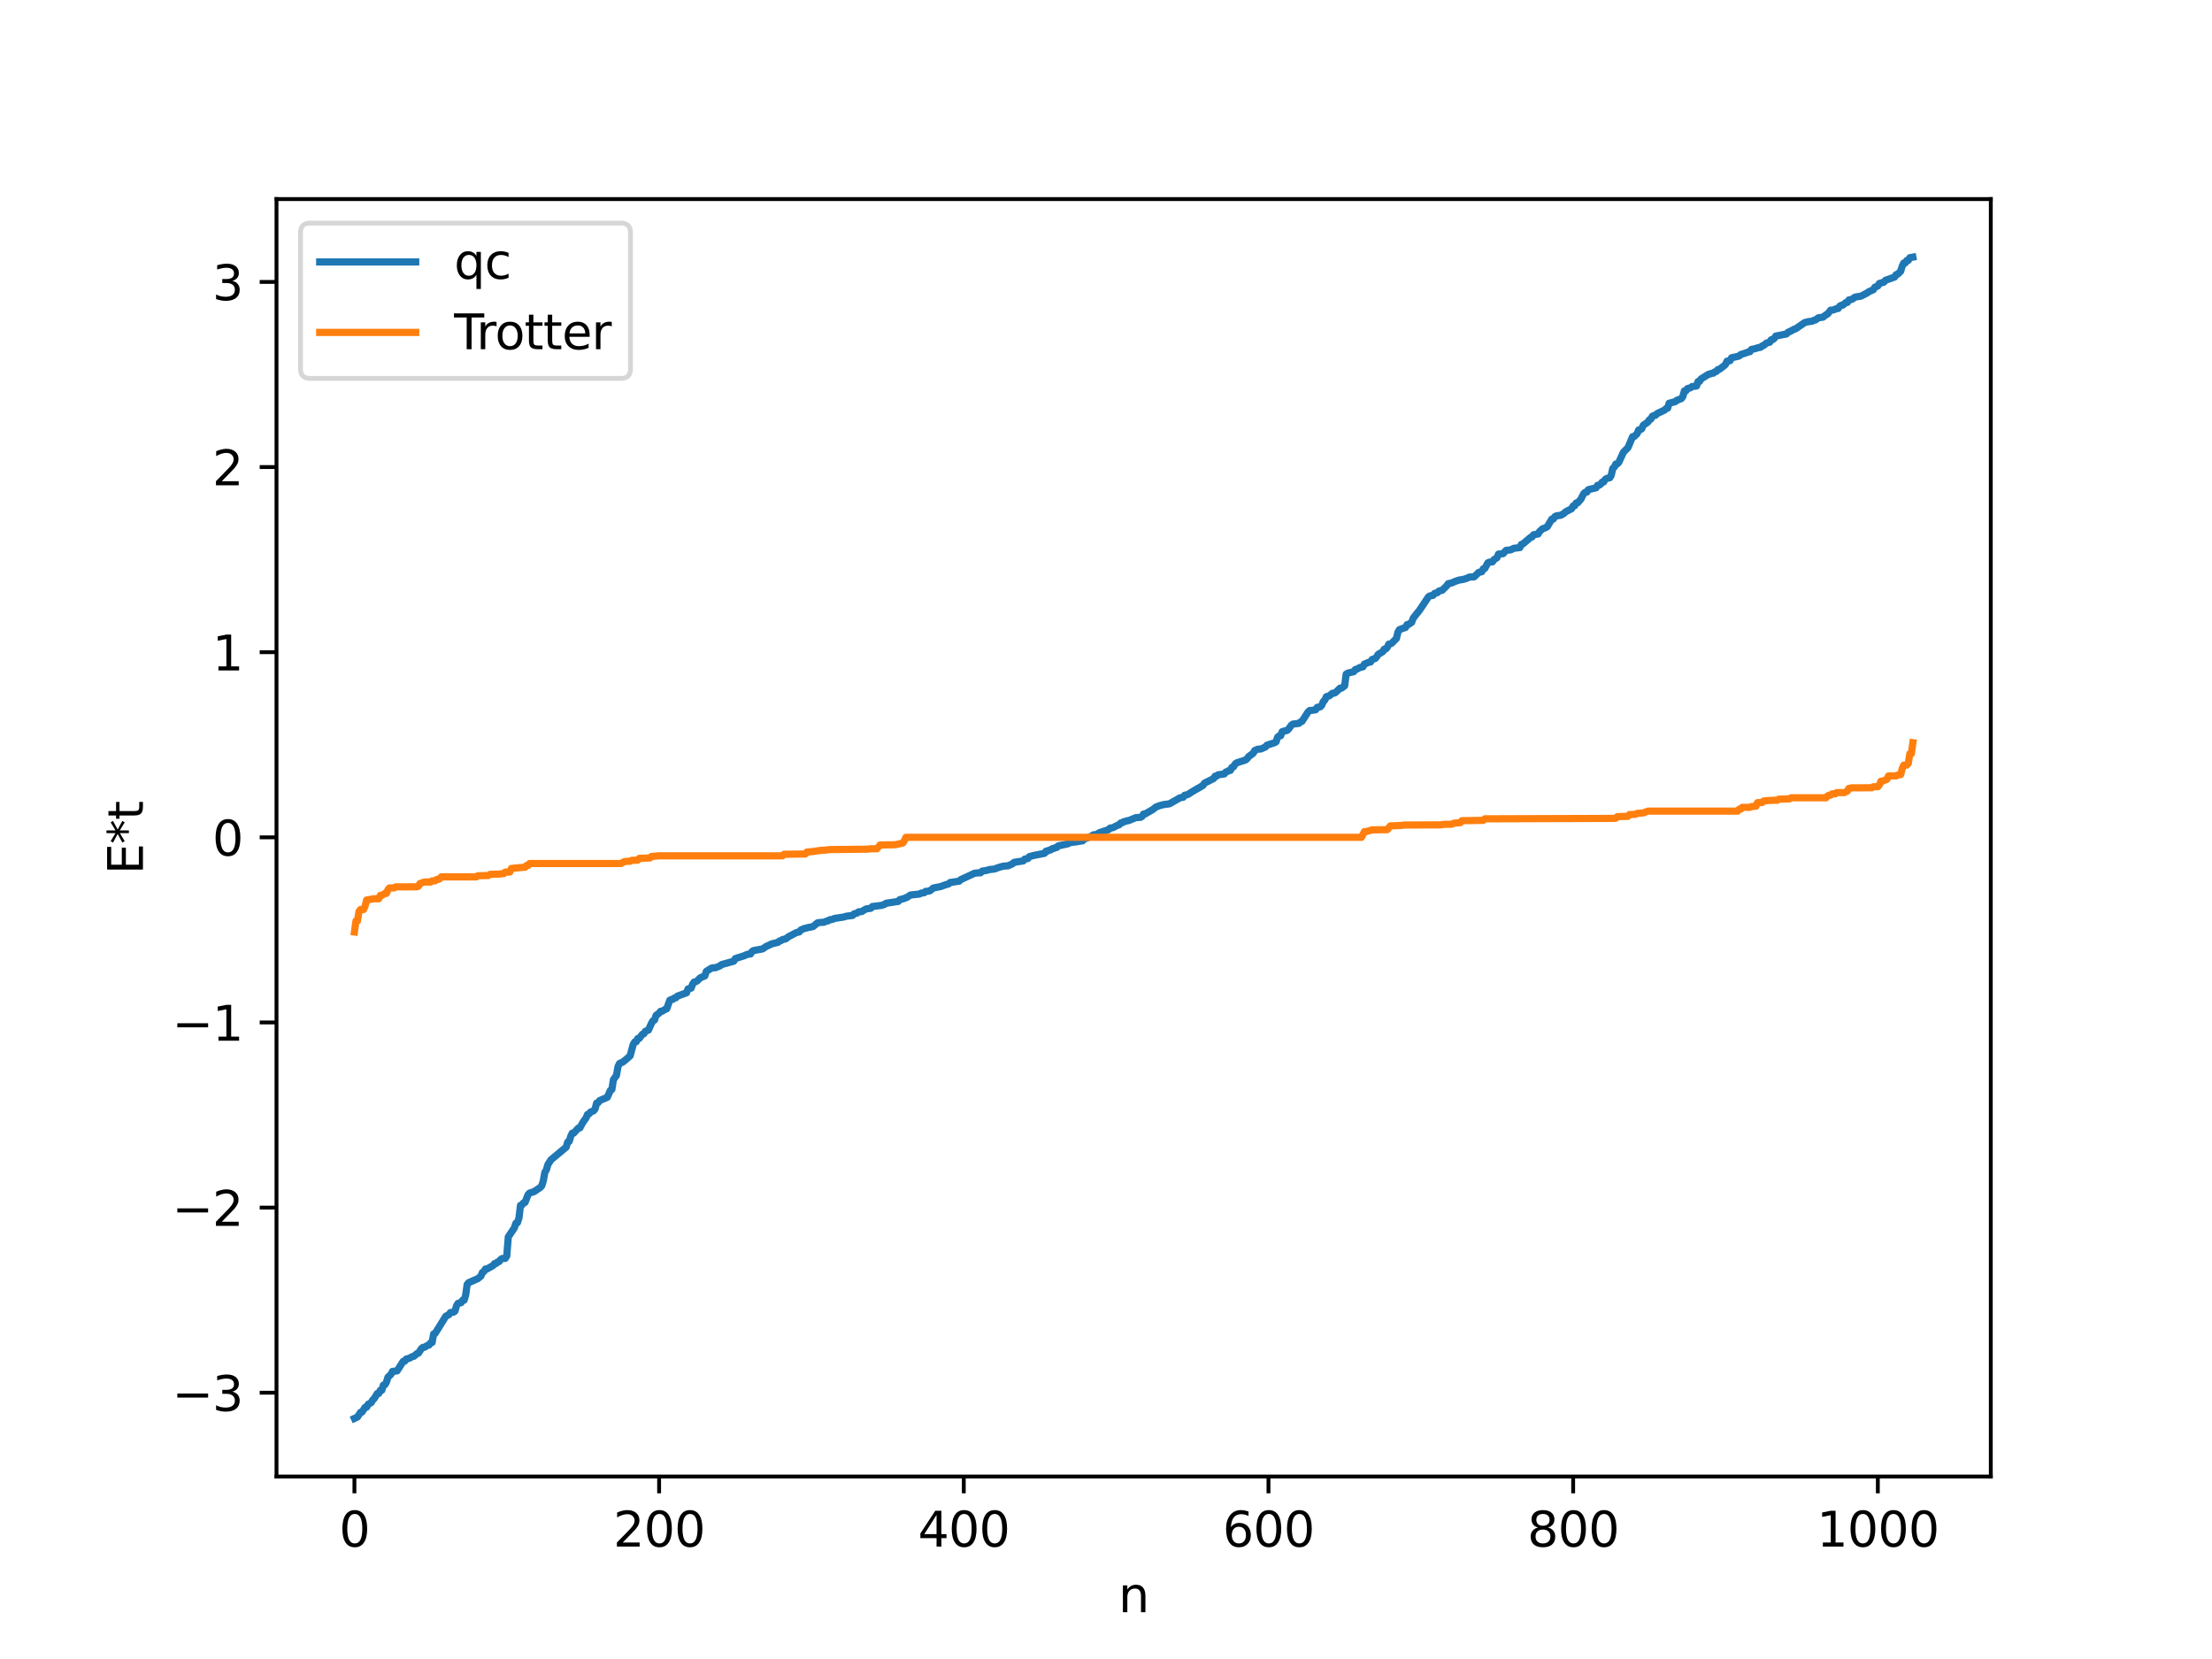 <?xml version="1.0" encoding="utf-8" standalone="no"?>
<!DOCTYPE svg PUBLIC "-//W3C//DTD SVG 1.1//EN"
  "http://www.w3.org/Graphics/SVG/1.1/DTD/svg11.dtd">
<svg xmlns:xlink="http://www.w3.org/1999/xlink" width="460.8pt" height="345.6pt" viewBox="0 0 460.8 345.6" xmlns="http://www.w3.org/2000/svg" version="1.1">
 <defs>
  <style type="text/css">*{stroke-linejoin: round; stroke-linecap: butt}</style>
 </defs>
 <g id="figure_1">
  <g id="patch_1">
   <path d="M 0 345.6 
L 460.8 345.6 
L 460.8 0 
L 0 0 
z
" style="fill: #ffffff"/>
  </g>
  <g id="axes_1">
   <g id="patch_2">
    <path d="M 57.6 307.584 
L 414.72 307.584 
L 414.72 41.472 
L 57.6 41.472 
z
" style="fill: #ffffff"/>
   </g>
   <g id="matplotlib.axis_1">
    <g id="xtick_1">
     <g id="line2d_1">
      <defs>
       <path id="m388d827f02" d="M 0 0 
L 0 3.5 
" style="stroke: #000000; stroke-width: 0.8"/>
      </defs>
      <g>
       <use xlink:href="#m388d827f02" x="73.833" y="307.584" style="stroke: #000000; stroke-width: 0.8"/>
      </g>
     </g>
     <g id="text_1">
      <!-- 0 -->
      <g transform="translate(70.651 322.182) scale(0.1 -0.1)">
       <defs>
        <path id="DejaVuSans-30" d="M 2034 4250 
Q 1547 4250 1301 3770 
Q 1056 3291 1056 2328 
Q 1056 1369 1301 889 
Q 1547 409 2034 409 
Q 2525 409 2770 889 
Q 3016 1369 3016 2328 
Q 3016 3291 2770 3770 
Q 2525 4250 2034 4250 
z
M 2034 4750 
Q 2819 4750 3233 4129 
Q 3647 3509 3647 2328 
Q 3647 1150 3233 529 
Q 2819 -91 2034 -91 
Q 1250 -91 836 529 
Q 422 1150 422 2328 
Q 422 3509 836 4129 
Q 1250 4750 2034 4750 
z
" transform="scale(0.016)"/>
       </defs>
       <use xlink:href="#DejaVuSans-30"/>
      </g>
     </g>
    </g>
    <g id="xtick_2">
     <g id="line2d_2">
      <g>
       <use xlink:href="#m388d827f02" x="137.304" y="307.584" style="stroke: #000000; stroke-width: 0.8"/>
      </g>
     </g>
     <g id="text_2">
      <!-- 200 -->
      <g transform="translate(127.76 322.182) scale(0.1 -0.1)">
       <defs>
        <path id="DejaVuSans-32" d="M 1228 531 
L 3431 531 
L 3431 0 
L 469 0 
L 469 531 
Q 828 903 1448 1529 
Q 2069 2156 2228 2338 
Q 2531 2678 2651 2914 
Q 2772 3150 2772 3378 
Q 2772 3750 2511 3984 
Q 2250 4219 1831 4219 
Q 1534 4219 1204 4116 
Q 875 4013 500 3803 
L 500 4441 
Q 881 4594 1212 4672 
Q 1544 4750 1819 4750 
Q 2544 4750 2975 4387 
Q 3406 4025 3406 3419 
Q 3406 3131 3298 2873 
Q 3191 2616 2906 2266 
Q 2828 2175 2409 1742 
Q 1991 1309 1228 531 
z
" transform="scale(0.016)"/>
       </defs>
       <use xlink:href="#DejaVuSans-32"/>
       <use xlink:href="#DejaVuSans-30" x="63.623"/>
       <use xlink:href="#DejaVuSans-30" x="127.246"/>
      </g>
     </g>
    </g>
    <g id="xtick_3">
     <g id="line2d_3">
      <g>
       <use xlink:href="#m388d827f02" x="200.775" y="307.584" style="stroke: #000000; stroke-width: 0.8"/>
      </g>
     </g>
     <g id="text_3">
      <!-- 400 -->
      <g transform="translate(191.231 322.182) scale(0.1 -0.1)">
       <defs>
        <path id="DejaVuSans-34" d="M 2419 4116 
L 825 1625 
L 2419 1625 
L 2419 4116 
z
M 2253 4666 
L 3047 4666 
L 3047 1625 
L 3713 1625 
L 3713 1100 
L 3047 1100 
L 3047 0 
L 2419 0 
L 2419 1100 
L 313 1100 
L 313 1709 
L 2253 4666 
z
" transform="scale(0.016)"/>
       </defs>
       <use xlink:href="#DejaVuSans-34"/>
       <use xlink:href="#DejaVuSans-30" x="63.623"/>
       <use xlink:href="#DejaVuSans-30" x="127.246"/>
      </g>
     </g>
    </g>
    <g id="xtick_4">
     <g id="line2d_4">
      <g>
       <use xlink:href="#m388d827f02" x="264.246" y="307.584" style="stroke: #000000; stroke-width: 0.8"/>
      </g>
     </g>
     <g id="text_4">
      <!-- 600 -->
      <g transform="translate(254.702 322.182) scale(0.1 -0.1)">
       <defs>
        <path id="DejaVuSans-36" d="M 2113 2584 
Q 1688 2584 1439 2293 
Q 1191 2003 1191 1497 
Q 1191 994 1439 701 
Q 1688 409 2113 409 
Q 2538 409 2786 701 
Q 3034 994 3034 1497 
Q 3034 2003 2786 2293 
Q 2538 2584 2113 2584 
z
M 3366 4563 
L 3366 3988 
Q 3128 4100 2886 4159 
Q 2644 4219 2406 4219 
Q 1781 4219 1451 3797 
Q 1122 3375 1075 2522 
Q 1259 2794 1537 2939 
Q 1816 3084 2150 3084 
Q 2853 3084 3261 2657 
Q 3669 2231 3669 1497 
Q 3669 778 3244 343 
Q 2819 -91 2113 -91 
Q 1303 -91 875 529 
Q 447 1150 447 2328 
Q 447 3434 972 4092 
Q 1497 4750 2381 4750 
Q 2619 4750 2861 4703 
Q 3103 4656 3366 4563 
z
" transform="scale(0.016)"/>
       </defs>
       <use xlink:href="#DejaVuSans-36"/>
       <use xlink:href="#DejaVuSans-30" x="63.623"/>
       <use xlink:href="#DejaVuSans-30" x="127.246"/>
      </g>
     </g>
    </g>
    <g id="xtick_5">
     <g id="line2d_5">
      <g>
       <use xlink:href="#m388d827f02" x="327.717" y="307.584" style="stroke: #000000; stroke-width: 0.8"/>
      </g>
     </g>
     <g id="text_5">
      <!-- 800 -->
      <g transform="translate(318.173 322.182) scale(0.1 -0.1)">
       <defs>
        <path id="DejaVuSans-38" d="M 2034 2216 
Q 1584 2216 1326 1975 
Q 1069 1734 1069 1313 
Q 1069 891 1326 650 
Q 1584 409 2034 409 
Q 2484 409 2743 651 
Q 3003 894 3003 1313 
Q 3003 1734 2745 1975 
Q 2488 2216 2034 2216 
z
M 1403 2484 
Q 997 2584 770 2862 
Q 544 3141 544 3541 
Q 544 4100 942 4425 
Q 1341 4750 2034 4750 
Q 2731 4750 3128 4425 
Q 3525 4100 3525 3541 
Q 3525 3141 3298 2862 
Q 3072 2584 2669 2484 
Q 3125 2378 3379 2068 
Q 3634 1759 3634 1313 
Q 3634 634 3220 271 
Q 2806 -91 2034 -91 
Q 1263 -91 848 271 
Q 434 634 434 1313 
Q 434 1759 690 2068 
Q 947 2378 1403 2484 
z
M 1172 3481 
Q 1172 3119 1398 2916 
Q 1625 2713 2034 2713 
Q 2441 2713 2670 2916 
Q 2900 3119 2900 3481 
Q 2900 3844 2670 4047 
Q 2441 4250 2034 4250 
Q 1625 4250 1398 4047 
Q 1172 3844 1172 3481 
z
" transform="scale(0.016)"/>
       </defs>
       <use xlink:href="#DejaVuSans-38"/>
       <use xlink:href="#DejaVuSans-30" x="63.623"/>
       <use xlink:href="#DejaVuSans-30" x="127.246"/>
      </g>
     </g>
    </g>
    <g id="xtick_6">
     <g id="line2d_6">
      <g>
       <use xlink:href="#m388d827f02" x="391.188" y="307.584" style="stroke: #000000; stroke-width: 0.8"/>
      </g>
     </g>
     <g id="text_6">
      <!-- 1000 -->
      <g transform="translate(378.463 322.182) scale(0.1 -0.1)">
       <defs>
        <path id="DejaVuSans-31" d="M 794 531 
L 1825 531 
L 1825 4091 
L 703 3866 
L 703 4441 
L 1819 4666 
L 2450 4666 
L 2450 531 
L 3481 531 
L 3481 0 
L 794 0 
L 794 531 
z
" transform="scale(0.016)"/>
       </defs>
       <use xlink:href="#DejaVuSans-31"/>
       <use xlink:href="#DejaVuSans-30" x="63.623"/>
       <use xlink:href="#DejaVuSans-30" x="127.246"/>
       <use xlink:href="#DejaVuSans-30" x="190.869"/>
      </g>
     </g>
    </g>
    <g id="text_7">
     <!-- n -->
     <g transform="translate(232.991 335.861) scale(0.1 -0.1)">
      <defs>
       <path id="DejaVuSans-6e" d="M 3513 2113 
L 3513 0 
L 2938 0 
L 2938 2094 
Q 2938 2591 2744 2837 
Q 2550 3084 2163 3084 
Q 1697 3084 1428 2787 
Q 1159 2491 1159 1978 
L 1159 0 
L 581 0 
L 581 3500 
L 1159 3500 
L 1159 2956 
Q 1366 3272 1645 3428 
Q 1925 3584 2291 3584 
Q 2894 3584 3203 3211 
Q 3513 2838 3513 2113 
z
" transform="scale(0.016)"/>
      </defs>
      <use xlink:href="#DejaVuSans-6e"/>
     </g>
    </g>
   </g>
   <g id="matplotlib.axis_2">
    <g id="ytick_1">
     <g id="line2d_7">
      <defs>
       <path id="me2deb7b0e7" d="M 0 0 
L -3.5 0 
" style="stroke: #000000; stroke-width: 0.8"/>
      </defs>
      <g>
       <use xlink:href="#me2deb7b0e7" x="57.6" y="290.13" style="stroke: #000000; stroke-width: 0.8"/>
      </g>
     </g>
     <g id="text_8">
      <!-- −3 -->
      <g transform="translate(35.858 293.93) scale(0.1 -0.1)">
       <defs>
        <path id="DejaVuSans-2212" d="M 678 2272 
L 4684 2272 
L 4684 1741 
L 678 1741 
L 678 2272 
z
" transform="scale(0.016)"/>
        <path id="DejaVuSans-33" d="M 2597 2516 
Q 3050 2419 3304 2112 
Q 3559 1806 3559 1356 
Q 3559 666 3084 287 
Q 2609 -91 1734 -91 
Q 1441 -91 1130 -33 
Q 819 25 488 141 
L 488 750 
Q 750 597 1062 519 
Q 1375 441 1716 441 
Q 2309 441 2620 675 
Q 2931 909 2931 1356 
Q 2931 1769 2642 2001 
Q 2353 2234 1838 2234 
L 1294 2234 
L 1294 2753 
L 1863 2753 
Q 2328 2753 2575 2939 
Q 2822 3125 2822 3475 
Q 2822 3834 2567 4026 
Q 2313 4219 1838 4219 
Q 1578 4219 1281 4162 
Q 984 4106 628 3988 
L 628 4550 
Q 988 4650 1302 4700 
Q 1616 4750 1894 4750 
Q 2613 4750 3031 4423 
Q 3450 4097 3450 3541 
Q 3450 3153 3228 2886 
Q 3006 2619 2597 2516 
z
" transform="scale(0.016)"/>
       </defs>
       <use xlink:href="#DejaVuSans-2212"/>
       <use xlink:href="#DejaVuSans-33" x="83.789"/>
      </g>
     </g>
    </g>
    <g id="ytick_2">
     <g id="line2d_8">
      <g>
       <use xlink:href="#me2deb7b0e7" x="57.6" y="251.564" style="stroke: #000000; stroke-width: 0.8"/>
      </g>
     </g>
     <g id="text_9">
      <!-- −2 -->
      <g transform="translate(35.858 255.363) scale(0.1 -0.1)">
       <use xlink:href="#DejaVuSans-2212"/>
       <use xlink:href="#DejaVuSans-32" x="83.789"/>
      </g>
     </g>
    </g>
    <g id="ytick_3">
     <g id="line2d_9">
      <g>
       <use xlink:href="#me2deb7b0e7" x="57.6" y="212.997" style="stroke: #000000; stroke-width: 0.8"/>
      </g>
     </g>
     <g id="text_10">
      <!-- −1 -->
      <g transform="translate(35.858 216.796) scale(0.1 -0.1)">
       <use xlink:href="#DejaVuSans-2212"/>
       <use xlink:href="#DejaVuSans-31" x="83.789"/>
      </g>
     </g>
    </g>
    <g id="ytick_4">
     <g id="line2d_10">
      <g>
       <use xlink:href="#me2deb7b0e7" x="57.6" y="174.43" style="stroke: #000000; stroke-width: 0.8"/>
      </g>
     </g>
     <g id="text_11">
      <!-- 0 -->
      <g transform="translate(44.237 178.229) scale(0.1 -0.1)">
       <use xlink:href="#DejaVuSans-30"/>
      </g>
     </g>
    </g>
    <g id="ytick_5">
     <g id="line2d_11">
      <g>
       <use xlink:href="#me2deb7b0e7" x="57.6" y="135.864" style="stroke: #000000; stroke-width: 0.8"/>
      </g>
     </g>
     <g id="text_12">
      <!-- 1 -->
      <g transform="translate(44.237 139.663) scale(0.1 -0.1)">
       <use xlink:href="#DejaVuSans-31"/>
      </g>
     </g>
    </g>
    <g id="ytick_6">
     <g id="line2d_12">
      <g>
       <use xlink:href="#me2deb7b0e7" x="57.6" y="97.297" style="stroke: #000000; stroke-width: 0.8"/>
      </g>
     </g>
     <g id="text_13">
      <!-- 2 -->
      <g transform="translate(44.237 101.096) scale(0.1 -0.1)">
       <use xlink:href="#DejaVuSans-32"/>
      </g>
     </g>
    </g>
    <g id="ytick_7">
     <g id="line2d_13">
      <g>
       <use xlink:href="#me2deb7b0e7" x="57.6" y="58.73" style="stroke: #000000; stroke-width: 0.8"/>
      </g>
     </g>
     <g id="text_14">
      <!-- 3 -->
      <g transform="translate(44.237 62.529) scale(0.1 -0.1)">
       <use xlink:href="#DejaVuSans-33"/>
      </g>
     </g>
    </g>
    <g id="text_15">
     <!-- E*t -->
     <g transform="translate(29.778 182.148) rotate(-90) scale(0.1 -0.1)">
      <defs>
       <path id="DejaVuSans-45" d="M 628 4666 
L 3578 4666 
L 3578 4134 
L 1259 4134 
L 1259 2753 
L 3481 2753 
L 3481 2222 
L 1259 2222 
L 1259 531 
L 3634 531 
L 3634 0 
L 628 0 
L 628 4666 
z
" transform="scale(0.016)"/>
       <path id="DejaVuSans-2a" d="M 3009 3897 
L 1888 3291 
L 3009 2681 
L 2828 2375 
L 1778 3009 
L 1778 1831 
L 1422 1831 
L 1422 3009 
L 372 2375 
L 191 2681 
L 1313 3291 
L 191 3897 
L 372 4206 
L 1422 3572 
L 1422 4750 
L 1778 4750 
L 1778 3572 
L 2828 4206 
L 3009 3897 
z
" transform="scale(0.016)"/>
       <path id="DejaVuSans-74" d="M 1172 4494 
L 1172 3500 
L 2356 3500 
L 2356 3053 
L 1172 3053 
L 1172 1153 
Q 1172 725 1289 603 
Q 1406 481 1766 481 
L 2356 481 
L 2356 0 
L 1766 0 
Q 1100 0 847 248 
Q 594 497 594 1153 
L 594 3053 
L 172 3053 
L 172 3500 
L 594 3500 
L 594 4494 
L 1172 4494 
z
" transform="scale(0.016)"/>
      </defs>
      <use xlink:href="#DejaVuSans-45"/>
      <use xlink:href="#DejaVuSans-2a" x="63.184"/>
      <use xlink:href="#DejaVuSans-74" x="113.184"/>
     </g>
    </g>
   </g>
   <g id="line2d_14">
    <path d="M 73.833 295.488 
L 74.467 295.19 
L 75.102 294.22 
L 75.42 294.155 
L 76.054 293.173 
L 76.372 293.152 
L 76.689 292.545 
L 77.324 292.188 
L 77.641 291.642 
L 77.958 291.34 
L 78.593 290.293 
L 78.91 290.284 
L 79.228 289.628 
L 79.545 289.608 
L 79.862 288.546 
L 80.18 288.465 
L 80.497 287.944 
L 80.815 286.9 
L 81.449 286.286 
L 81.767 285.682 
L 82.719 285.586 
L 83.988 283.598 
L 84.305 283.564 
L 84.623 283.12 
L 85.258 282.953 
L 85.892 282.599 
L 86.21 282.544 
L 86.844 281.989 
L 87.162 281.892 
L 87.796 280.928 
L 88.114 280.681 
L 88.431 280.661 
L 89.066 280.265 
L 89.383 280.186 
L 89.7 279.743 
L 90.018 279.664 
L 90.335 277.881 
L 90.653 277.765 
L 92.874 274.185 
L 93.509 273.874 
L 93.826 273.426 
L 94.461 273.352 
L 94.778 273.124 
L 95.096 272.033 
L 95.413 271.511 
L 96.048 271.377 
L 96.365 270.865 
L 96.682 270.855 
L 97 269.837 
L 97.317 267.577 
L 97.634 267.204 
L 99.539 266.364 
L 100.173 265.843 
L 100.491 265.082 
L 100.808 264.88 
L 101.125 264.359 
L 101.443 264.353 
L 102.712 263.636 
L 103.029 263.225 
L 103.347 263.206 
L 103.664 262.883 
L 103.981 262.82 
L 104.299 262.361 
L 104.616 262.167 
L 105.251 262.145 
L 105.568 261.645 
L 105.886 257.673 
L 107.155 255.778 
L 107.472 254.814 
L 107.79 254.717 
L 108.107 253.753 
L 108.424 251.104 
L 108.742 251.007 
L 109.059 250.582 
L 109.377 250.488 
L 110.011 248.854 
L 110.329 248.534 
L 111.281 248.224 
L 112.55 247.368 
L 112.867 247.012 
L 113.185 245.951 
L 113.502 244.221 
L 113.82 243.7 
L 114.137 242.601 
L 114.772 241.609 
L 117.945 238.968 
L 118.262 237.907 
L 118.58 237.767 
L 118.897 236.708 
L 119.215 236.052 
L 119.532 236.032 
L 120.484 234.991 
L 120.801 234.97 
L 121.436 233.789 
L 122.071 232.917 
L 122.388 232.163 
L 122.705 232.044 
L 123.023 231.656 
L 123.658 231.404 
L 123.975 230.992 
L 124.292 229.784 
L 124.61 229.69 
L 124.927 229.263 
L 126.514 228.586 
L 127.148 227.151 
L 127.466 226.963 
L 127.783 224.91 
L 128.418 224.038 
L 128.735 222.209 
L 129.053 221.546 
L 129.687 221.273 
L 130.322 220.788 
L 131.274 219.936 
L 131.909 217.575 
L 132.226 217.057 
L 132.543 217.009 
L 132.861 216.346 
L 133.178 216.314 
L 133.813 215.463 
L 134.13 215.349 
L 134.448 214.833 
L 135.082 214.591 
L 135.717 213.158 
L 136.034 212.643 
L 136.352 212.487 
L 136.669 211.522 
L 137.304 211.057 
L 137.621 210.662 
L 137.939 210.657 
L 138.573 210.263 
L 138.891 210.146 
L 139.525 208.374 
L 139.843 208.212 
L 140.16 208.178 
L 140.477 207.906 
L 140.795 207.853 
L 141.112 207.513 
L 143.016 206.822 
L 143.334 206 
L 143.968 205.857 
L 144.286 205.029 
L 144.603 204.574 
L 144.92 204.514 
L 145.238 204.336 
L 145.872 203.702 
L 146.507 203.432 
L 146.824 203.309 
L 147.142 202.345 
L 148.094 201.753 
L 148.411 201.614 
L 149.046 201.598 
L 149.998 201.203 
L 150.315 200.941 
L 152.854 200.239 
L 153.172 199.694 
L 155.076 199.085 
L 155.71 198.796 
L 156.345 198.732 
L 156.662 198.215 
L 156.98 198.019 
L 158.884 197.672 
L 159.519 197.215 
L 160.788 196.619 
L 162.058 196.31 
L 162.375 196.034 
L 162.692 195.947 
L 163.01 195.723 
L 163.644 195.603 
L 164.279 195.128 
L 165.866 194.291 
L 166.5 194.133 
L 166.818 193.738 
L 167.453 193.457 
L 168.405 193.209 
L 169.039 193.095 
L 169.357 193.034 
L 170.309 192.243 
L 170.943 192.152 
L 171.578 192.131 
L 172.213 191.879 
L 172.53 191.823 
L 172.848 191.602 
L 173.482 191.512 
L 173.8 191.33 
L 175.704 191.043 
L 176.339 190.861 
L 177.608 190.704 
L 177.925 190.365 
L 178.56 190.208 
L 178.877 189.946 
L 179.512 189.9 
L 180.147 189.497 
L 180.464 189.341 
L 181.416 189.207 
L 181.734 188.841 
L 183.638 188.613 
L 184.272 188.386 
L 184.59 188.163 
L 187.129 187.781 
L 187.446 187.413 
L 188.398 187.159 
L 189.033 186.877 
L 189.667 186.448 
L 191.572 186.242 
L 191.889 186.052 
L 192.524 185.974 
L 192.841 185.687 
L 193.476 185.646 
L 193.793 185.519 
L 194.428 184.991 
L 196.015 184.669 
L 196.967 184.313 
L 197.601 184.142 
L 197.919 183.84 
L 199.823 183.562 
L 200.14 183.241 
L 202.996 181.924 
L 203.631 181.834 
L 204.266 181.824 
L 204.583 181.476 
L 205.535 181.32 
L 206.17 181.138 
L 207.122 181.039 
L 208.074 180.69 
L 209.026 180.432 
L 209.978 180.371 
L 210.93 179.941 
L 211.248 179.65 
L 211.882 179.532 
L 213.152 179.346 
L 213.469 178.962 
L 214.104 178.862 
L 214.421 178.455 
L 215.373 178.203 
L 217.595 177.763 
L 217.912 177.305 
L 218.229 177.293 
L 218.547 177.094 
L 218.864 177.061 
L 219.181 176.803 
L 219.499 176.763 
L 219.816 176.583 
L 220.134 176.547 
L 220.451 176.216 
L 222.355 175.807 
L 222.99 175.52 
L 224.259 175.364 
L 224.894 175.247 
L 225.529 175.154 
L 225.846 174.792 
L 227.433 174.184 
L 227.75 173.913 
L 228.385 173.847 
L 229.02 173.472 
L 230.924 172.834 
L 231.241 172.521 
L 231.876 172.41 
L 232.828 171.908 
L 233.145 171.82 
L 233.462 171.441 
L 233.78 171.395 
L 234.097 171.164 
L 234.415 171.131 
L 234.732 170.973 
L 235.049 170.971 
L 236.636 170.326 
L 237.588 170.266 
L 237.905 170.082 
L 238.223 169.573 
L 238.54 169.57 
L 240.127 168.656 
L 240.762 168.146 
L 241.396 167.887 
L 242.348 167.621 
L 243.618 167.45 
L 245.839 166.183 
L 246.474 166.085 
L 246.791 165.664 
L 247.426 165.518 
L 248.378 164.91 
L 250.6 163.618 
L 250.917 163.144 
L 252.821 162.185 
L 253.139 161.678 
L 253.456 161.663 
L 253.773 161.401 
L 255.043 161.228 
L 255.36 160.826 
L 255.677 160.739 
L 255.995 160.517 
L 256.312 160.489 
L 256.629 159.85 
L 256.947 159.759 
L 257.264 159.219 
L 257.581 158.928 
L 259.486 158.312 
L 259.803 158.039 
L 260.12 157.61 
L 261.072 156.905 
L 261.39 156.34 
L 262.024 156.07 
L 262.659 156.033 
L 263.611 155.611 
L 263.929 155.236 
L 265.515 154.718 
L 265.833 154.522 
L 266.15 153.566 
L 266.467 153.294 
L 266.785 153.277 
L 267.102 152.422 
L 267.737 152.232 
L 268.054 152.195 
L 268.372 151.956 
L 269.006 151.085 
L 269.324 150.841 
L 270.593 150.687 
L 270.91 150.398 
L 271.228 150.271 
L 272.497 148.307 
L 272.815 148.017 
L 273.449 147.962 
L 274.084 147.855 
L 274.401 147.353 
L 275.036 147.246 
L 275.353 146.903 
L 275.671 146.14 
L 275.988 145.842 
L 276.305 145.138 
L 276.94 144.942 
L 277.575 144.415 
L 277.892 144.405 
L 278.21 144.279 
L 279.162 143.354 
L 279.479 143.344 
L 280.114 142.864 
L 280.431 140.437 
L 280.748 140.232 
L 282.018 139.918 
L 282.335 139.472 
L 282.653 139.393 
L 283.287 139.051 
L 283.922 138.915 
L 284.239 138.332 
L 285.191 137.951 
L 285.509 137.909 
L 285.826 137.382 
L 286.461 137.186 
L 286.778 136.848 
L 287.096 136.321 
L 288.048 135.76 
L 288.365 135.225 
L 288.682 135.196 
L 289 134.85 
L 289.317 134.184 
L 289.634 134.135 
L 289.952 133.967 
L 290.904 133.003 
L 291.221 131.67 
L 291.539 131.152 
L 292.808 130.701 
L 293.125 130.114 
L 293.443 130.069 
L 294.077 129.64 
L 294.395 128.79 
L 295.029 127.969 
L 295.664 127.192 
L 297.568 124.342 
L 297.886 124.132 
L 298.52 124.026 
L 298.838 123.626 
L 299.472 123.441 
L 299.79 123.108 
L 300.424 122.965 
L 301.377 122.039 
L 301.694 121.587 
L 302.329 121.464 
L 303.281 121.06 
L 303.915 120.848 
L 304.867 120.69 
L 305.502 120.493 
L 306.137 120.206 
L 307.089 120.172 
L 308.041 119.242 
L 308.676 119.109 
L 308.993 118.493 
L 309.31 118.426 
L 309.945 117.25 
L 310.262 117.107 
L 310.897 117.051 
L 311.215 116.586 
L 311.849 116.189 
L 312.167 115.427 
L 313.119 115.335 
L 313.753 114.643 
L 314.705 114.554 
L 315.34 114.223 
L 316.61 114.073 
L 316.927 113.41 
L 317.244 113.31 
L 318.831 111.964 
L 319.148 111.854 
L 319.466 111.405 
L 320.1 111.287 
L 320.418 111.237 
L 320.735 110.698 
L 321.37 110.135 
L 321.687 110.047 
L 322.322 109.733 
L 323.274 108.129 
L 323.591 108.122 
L 323.909 107.621 
L 324.226 107.465 
L 325.178 107.327 
L 325.813 106.949 
L 326.13 106.633 
L 327.4 105.97 
L 327.717 105.394 
L 328.034 105.348 
L 328.352 104.777 
L 328.669 104.732 
L 329.304 104.019 
L 329.939 102.792 
L 330.256 102.542 
L 330.573 102.517 
L 330.891 102.001 
L 332.477 101.624 
L 332.795 101.102 
L 333.112 101.082 
L 333.429 100.882 
L 333.747 100.443 
L 334.064 100.408 
L 334.381 99.887 
L 334.699 99.662 
L 335.334 99.536 
L 335.651 99.015 
L 335.968 97.594 
L 336.286 97.318 
L 336.603 96.661 
L 336.92 96.641 
L 337.238 96.286 
L 338.19 94.198 
L 339.142 93.234 
L 340.094 90.971 
L 340.411 90.951 
L 341.046 90.339 
L 341.363 89.563 
L 341.681 89.534 
L 341.998 89.332 
L 342.315 88.598 
L 343.267 87.943 
L 343.585 87.459 
L 343.902 87.307 
L 344.22 86.712 
L 344.537 86.555 
L 344.854 86.523 
L 345.172 86.177 
L 346.758 85.43 
L 347.076 85.116 
L 347.393 85.037 
L 347.71 84.005 
L 348.98 83.676 
L 349.297 83.399 
L 350.249 83.041 
L 350.567 82.62 
L 350.884 81.432 
L 351.201 81.428 
L 351.519 80.953 
L 352.153 80.794 
L 352.471 80.532 
L 353.423 80.405 
L 353.74 79.471 
L 354.058 79.44 
L 354.375 78.927 
L 355.962 77.944 
L 356.279 77.903 
L 356.596 77.75 
L 356.914 77.745 
L 357.231 77.46 
L 357.548 77.388 
L 357.866 76.987 
L 358.183 76.939 
L 359.135 76.211 
L 359.453 75.922 
L 359.77 75.236 
L 360.405 75.126 
L 360.722 74.522 
L 361.991 74.251 
L 362.309 74.15 
L 362.626 73.858 
L 363.578 73.558 
L 364.213 73.315 
L 364.53 73.269 
L 364.848 72.797 
L 365.8 72.594 
L 366.117 72.456 
L 366.752 72.351 
L 367.069 72.073 
L 367.386 71.97 
L 368.021 71.448 
L 368.656 71.299 
L 368.973 70.778 
L 369.291 70.75 
L 369.608 70.49 
L 369.925 70.009 
L 372.147 69.569 
L 372.464 69.229 
L 373.099 68.948 
L 373.734 68.588 
L 374.051 68.508 
L 375.955 67.195 
L 376.59 67.034 
L 377.542 66.903 
L 377.859 66.719 
L 378.177 66.668 
L 378.811 66.198 
L 379.763 66.069 
L 380.398 65.567 
L 380.715 65.413 
L 381.35 64.621 
L 381.985 64.547 
L 382.62 64.277 
L 382.937 64.257 
L 383.254 63.781 
L 383.572 63.594 
L 383.889 63.56 
L 384.524 63.034 
L 384.841 63.004 
L 385.158 62.483 
L 385.793 62.36 
L 386.428 61.899 
L 387.697 61.684 
L 388.967 61.025 
L 389.284 60.779 
L 390.236 60.36 
L 390.553 59.839 
L 391.188 59.565 
L 391.505 59.044 
L 392.458 58.775 
L 392.775 58.391 
L 394.679 57.712 
L 394.996 57.212 
L 395.314 57.122 
L 395.948 56.505 
L 396.266 55.45 
L 396.583 54.794 
L 396.9 54.775 
L 397.218 54.268 
L 397.535 54.244 
L 397.853 53.687 
L 398.487 53.568 
L 398.487 53.568 
" clip-path="url(#p9d769279e5)" style="fill: none; stroke: #1f77b4; stroke-width: 1.5; stroke-linecap: square"/>
   </g>
   <g id="line2d_15">
    <path d="M 73.833 194.147 
L 74.15 191.846 
L 74.467 191.846 
L 74.785 189.88 
L 75.102 189.471 
L 75.737 189.471 
L 76.054 188.735 
L 76.372 187.493 
L 77.958 187.225 
L 78.91 187.225 
L 79.228 186.524 
L 79.545 186.524 
L 80.18 186.113 
L 80.497 186.113 
L 80.815 185.339 
L 81.132 184.974 
L 82.084 184.967 
L 82.401 184.752 
L 86.844 184.739 
L 87.162 184.621 
L 87.479 184.06 
L 88.431 183.741 
L 89.7 183.741 
L 90.018 183.493 
L 90.653 183.493 
L 90.97 183.204 
L 91.287 183.204 
L 91.605 183.054 
L 91.922 182.667 
L 99.221 182.667 
L 99.539 182.437 
L 101.76 182.382 
L 102.077 182.144 
L 103.981 182.09 
L 104.616 181.997 
L 104.934 181.997 
L 105.251 181.669 
L 106.203 181.653 
L 106.52 180.914 
L 109.059 180.67 
L 109.377 180.67 
L 109.694 180.297 
L 110.011 180.297 
L 110.329 179.884 
L 129.37 179.884 
L 130.005 179.515 
L 130.639 179.429 
L 131.274 179.415 
L 131.591 179.224 
L 132.861 179.18 
L 133.178 178.811 
L 135.4 178.733 
L 135.717 178.418 
L 137.304 178.287 
L 163.01 178.287 
L 163.327 177.96 
L 167.77 177.9 
L 168.087 177.496 
L 169.357 177.388 
L 170.943 177.152 
L 171.896 177.101 
L 172.848 176.984 
L 180.781 176.898 
L 181.416 176.814 
L 182.686 176.814 
L 183.32 176.028 
L 186.494 175.975 
L 188.081 175.616 
L 188.398 175.127 
L 188.715 174.43 
L 283.605 174.43 
L 284.239 173.244 
L 284.557 173.244 
L 285.826 172.885 
L 289 172.833 
L 289.634 172.047 
L 291.856 171.962 
L 292.491 171.877 
L 300.107 171.827 
L 301.059 171.709 
L 302.329 171.709 
L 302.963 171.472 
L 304.233 171.365 
L 304.55 170.96 
L 308.993 170.9 
L 309.31 170.574 
L 336.286 170.485 
L 336.603 170.442 
L 336.92 170.127 
L 339.142 170.05 
L 339.459 169.681 
L 340.729 169.637 
L 341.046 169.445 
L 342.315 169.346 
L 343.267 168.976 
L 361.991 168.976 
L 362.309 168.564 
L 362.626 168.564 
L 362.943 168.19 
L 364.53 168.19 
L 364.848 168.02 
L 365.8 167.947 
L 366.117 167.208 
L 367.069 167.191 
L 367.386 166.864 
L 368.339 166.771 
L 369.291 166.717 
L 370.243 166.717 
L 370.56 166.478 
L 372.781 166.424 
L 373.099 166.193 
L 380.398 166.193 
L 380.715 165.807 
L 381.033 165.656 
L 381.35 165.656 
L 381.667 165.368 
L 382.302 165.368 
L 382.62 165.119 
L 384.206 165.119 
L 384.841 164.801 
L 385.158 164.239 
L 385.793 164.121 
L 388.967 164.109 
L 389.919 164.109 
L 390.236 163.893 
L 391.188 163.887 
L 391.505 163.522 
L 391.823 162.747 
L 392.14 162.747 
L 393.092 162.337 
L 393.41 161.636 
L 394.996 161.636 
L 395.314 161.444 
L 395.948 161.367 
L 396.266 160.125 
L 396.583 159.389 
L 397.218 159.389 
L 397.535 158.981 
L 397.853 157.014 
L 398.17 157.014 
L 398.487 154.713 
L 398.487 154.713 
" clip-path="url(#p9d769279e5)" style="fill: none; stroke: #ff7f0e; stroke-width: 1.5; stroke-linecap: square"/>
   </g>
   <g id="patch_3">
    <path d="M 57.6 307.584 
L 57.6 41.472 
" style="fill: none; stroke: #000000; stroke-width: 0.8; stroke-linejoin: miter; stroke-linecap: square"/>
   </g>
   <g id="patch_4">
    <path d="M 414.72 307.584 
L 414.72 41.472 
" style="fill: none; stroke: #000000; stroke-width: 0.8; stroke-linejoin: miter; stroke-linecap: square"/>
   </g>
   <g id="patch_5">
    <path d="M 57.6 307.584 
L 414.72 307.584 
" style="fill: none; stroke: #000000; stroke-width: 0.8; stroke-linejoin: miter; stroke-linecap: square"/>
   </g>
   <g id="patch_6">
    <path d="M 57.6 41.472 
L 414.72 41.472 
" style="fill: none; stroke: #000000; stroke-width: 0.8; stroke-linejoin: miter; stroke-linecap: square"/>
   </g>
   <g id="legend_1">
    <g id="patch_7">
     <path d="M 64.6 78.828 
L 129.342 78.828 
Q 131.342 78.828 131.342 76.828 
L 131.342 48.472 
Q 131.342 46.472 129.342 46.472 
L 64.6 46.472 
Q 62.6 46.472 62.6 48.472 
L 62.6 76.828 
Q 62.6 78.828 64.6 78.828 
z
" style="fill: #ffffff; opacity: 0.8; stroke: #cccccc; stroke-linejoin: miter"/>
    </g>
    <g id="line2d_16">
     <path d="M 66.6 54.57 
L 76.6 54.57 
L 86.6 54.57 
" style="fill: none; stroke: #1f77b4; stroke-width: 1.5; stroke-linecap: square"/>
    </g>
    <g id="text_16">
     <!-- qc -->
     <g transform="translate(94.6 58.07) scale(0.1 -0.1)">
      <defs>
       <path id="DejaVuSans-71" d="M 947 1747 
Q 947 1113 1208 752 
Q 1469 391 1925 391 
Q 2381 391 2643 752 
Q 2906 1113 2906 1747 
Q 2906 2381 2643 2742 
Q 2381 3103 1925 3103 
Q 1469 3103 1208 2742 
Q 947 2381 947 1747 
z
M 2906 525 
Q 2725 213 2448 61 
Q 2172 -91 1784 -91 
Q 1150 -91 751 415 
Q 353 922 353 1747 
Q 353 2572 751 3078 
Q 1150 3584 1784 3584 
Q 2172 3584 2448 3432 
Q 2725 3281 2906 2969 
L 2906 3500 
L 3481 3500 
L 3481 -1331 
L 2906 -1331 
L 2906 525 
z
" transform="scale(0.016)"/>
       <path id="DejaVuSans-63" d="M 3122 3366 
L 3122 2828 
Q 2878 2963 2633 3030 
Q 2388 3097 2138 3097 
Q 1578 3097 1268 2742 
Q 959 2388 959 1747 
Q 959 1106 1268 751 
Q 1578 397 2138 397 
Q 2388 397 2633 464 
Q 2878 531 3122 666 
L 3122 134 
Q 2881 22 2623 -34 
Q 2366 -91 2075 -91 
Q 1284 -91 818 406 
Q 353 903 353 1747 
Q 353 2603 823 3093 
Q 1294 3584 2113 3584 
Q 2378 3584 2631 3529 
Q 2884 3475 3122 3366 
z
" transform="scale(0.016)"/>
      </defs>
      <use xlink:href="#DejaVuSans-71"/>
      <use xlink:href="#DejaVuSans-63" x="63.477"/>
     </g>
    </g>
    <g id="line2d_17">
     <path d="M 66.6 69.249 
L 76.6 69.249 
L 86.6 69.249 
" style="fill: none; stroke: #ff7f0e; stroke-width: 1.5; stroke-linecap: square"/>
    </g>
    <g id="text_17">
     <!-- Trotter -->
     <g transform="translate(94.6 72.749) scale(0.1 -0.1)">
      <defs>
       <path id="DejaVuSans-54" d="M -19 4666 
L 3928 4666 
L 3928 4134 
L 2272 4134 
L 2272 0 
L 1638 0 
L 1638 4134 
L -19 4134 
L -19 4666 
z
" transform="scale(0.016)"/>
       <path id="DejaVuSans-72" d="M 2631 2963 
Q 2534 3019 2420 3045 
Q 2306 3072 2169 3072 
Q 1681 3072 1420 2755 
Q 1159 2438 1159 1844 
L 1159 0 
L 581 0 
L 581 3500 
L 1159 3500 
L 1159 2956 
Q 1341 3275 1631 3429 
Q 1922 3584 2338 3584 
Q 2397 3584 2469 3576 
Q 2541 3569 2628 3553 
L 2631 2963 
z
" transform="scale(0.016)"/>
       <path id="DejaVuSans-6f" d="M 1959 3097 
Q 1497 3097 1228 2736 
Q 959 2375 959 1747 
Q 959 1119 1226 758 
Q 1494 397 1959 397 
Q 2419 397 2687 759 
Q 2956 1122 2956 1747 
Q 2956 2369 2687 2733 
Q 2419 3097 1959 3097 
z
M 1959 3584 
Q 2709 3584 3137 3096 
Q 3566 2609 3566 1747 
Q 3566 888 3137 398 
Q 2709 -91 1959 -91 
Q 1206 -91 779 398 
Q 353 888 353 1747 
Q 353 2609 779 3096 
Q 1206 3584 1959 3584 
z
" transform="scale(0.016)"/>
       <path id="DejaVuSans-65" d="M 3597 1894 
L 3597 1613 
L 953 1613 
Q 991 1019 1311 708 
Q 1631 397 2203 397 
Q 2534 397 2845 478 
Q 3156 559 3463 722 
L 3463 178 
Q 3153 47 2828 -22 
Q 2503 -91 2169 -91 
Q 1331 -91 842 396 
Q 353 884 353 1716 
Q 353 2575 817 3079 
Q 1281 3584 2069 3584 
Q 2775 3584 3186 3129 
Q 3597 2675 3597 1894 
z
M 3022 2063 
Q 3016 2534 2758 2815 
Q 2500 3097 2075 3097 
Q 1594 3097 1305 2825 
Q 1016 2553 972 2059 
L 3022 2063 
z
" transform="scale(0.016)"/>
      </defs>
      <use xlink:href="#DejaVuSans-54"/>
      <use xlink:href="#DejaVuSans-72" x="46.334"/>
      <use xlink:href="#DejaVuSans-6f" x="85.197"/>
      <use xlink:href="#DejaVuSans-74" x="146.379"/>
      <use xlink:href="#DejaVuSans-74" x="185.588"/>
      <use xlink:href="#DejaVuSans-65" x="224.797"/>
      <use xlink:href="#DejaVuSans-72" x="286.32"/>
     </g>
    </g>
   </g>
  </g>
 </g>
 <defs>
  <clipPath id="p9d769279e5">
   <rect x="57.6" y="41.472" width="357.12" height="266.112"/>
  </clipPath>
 </defs>
</svg>
